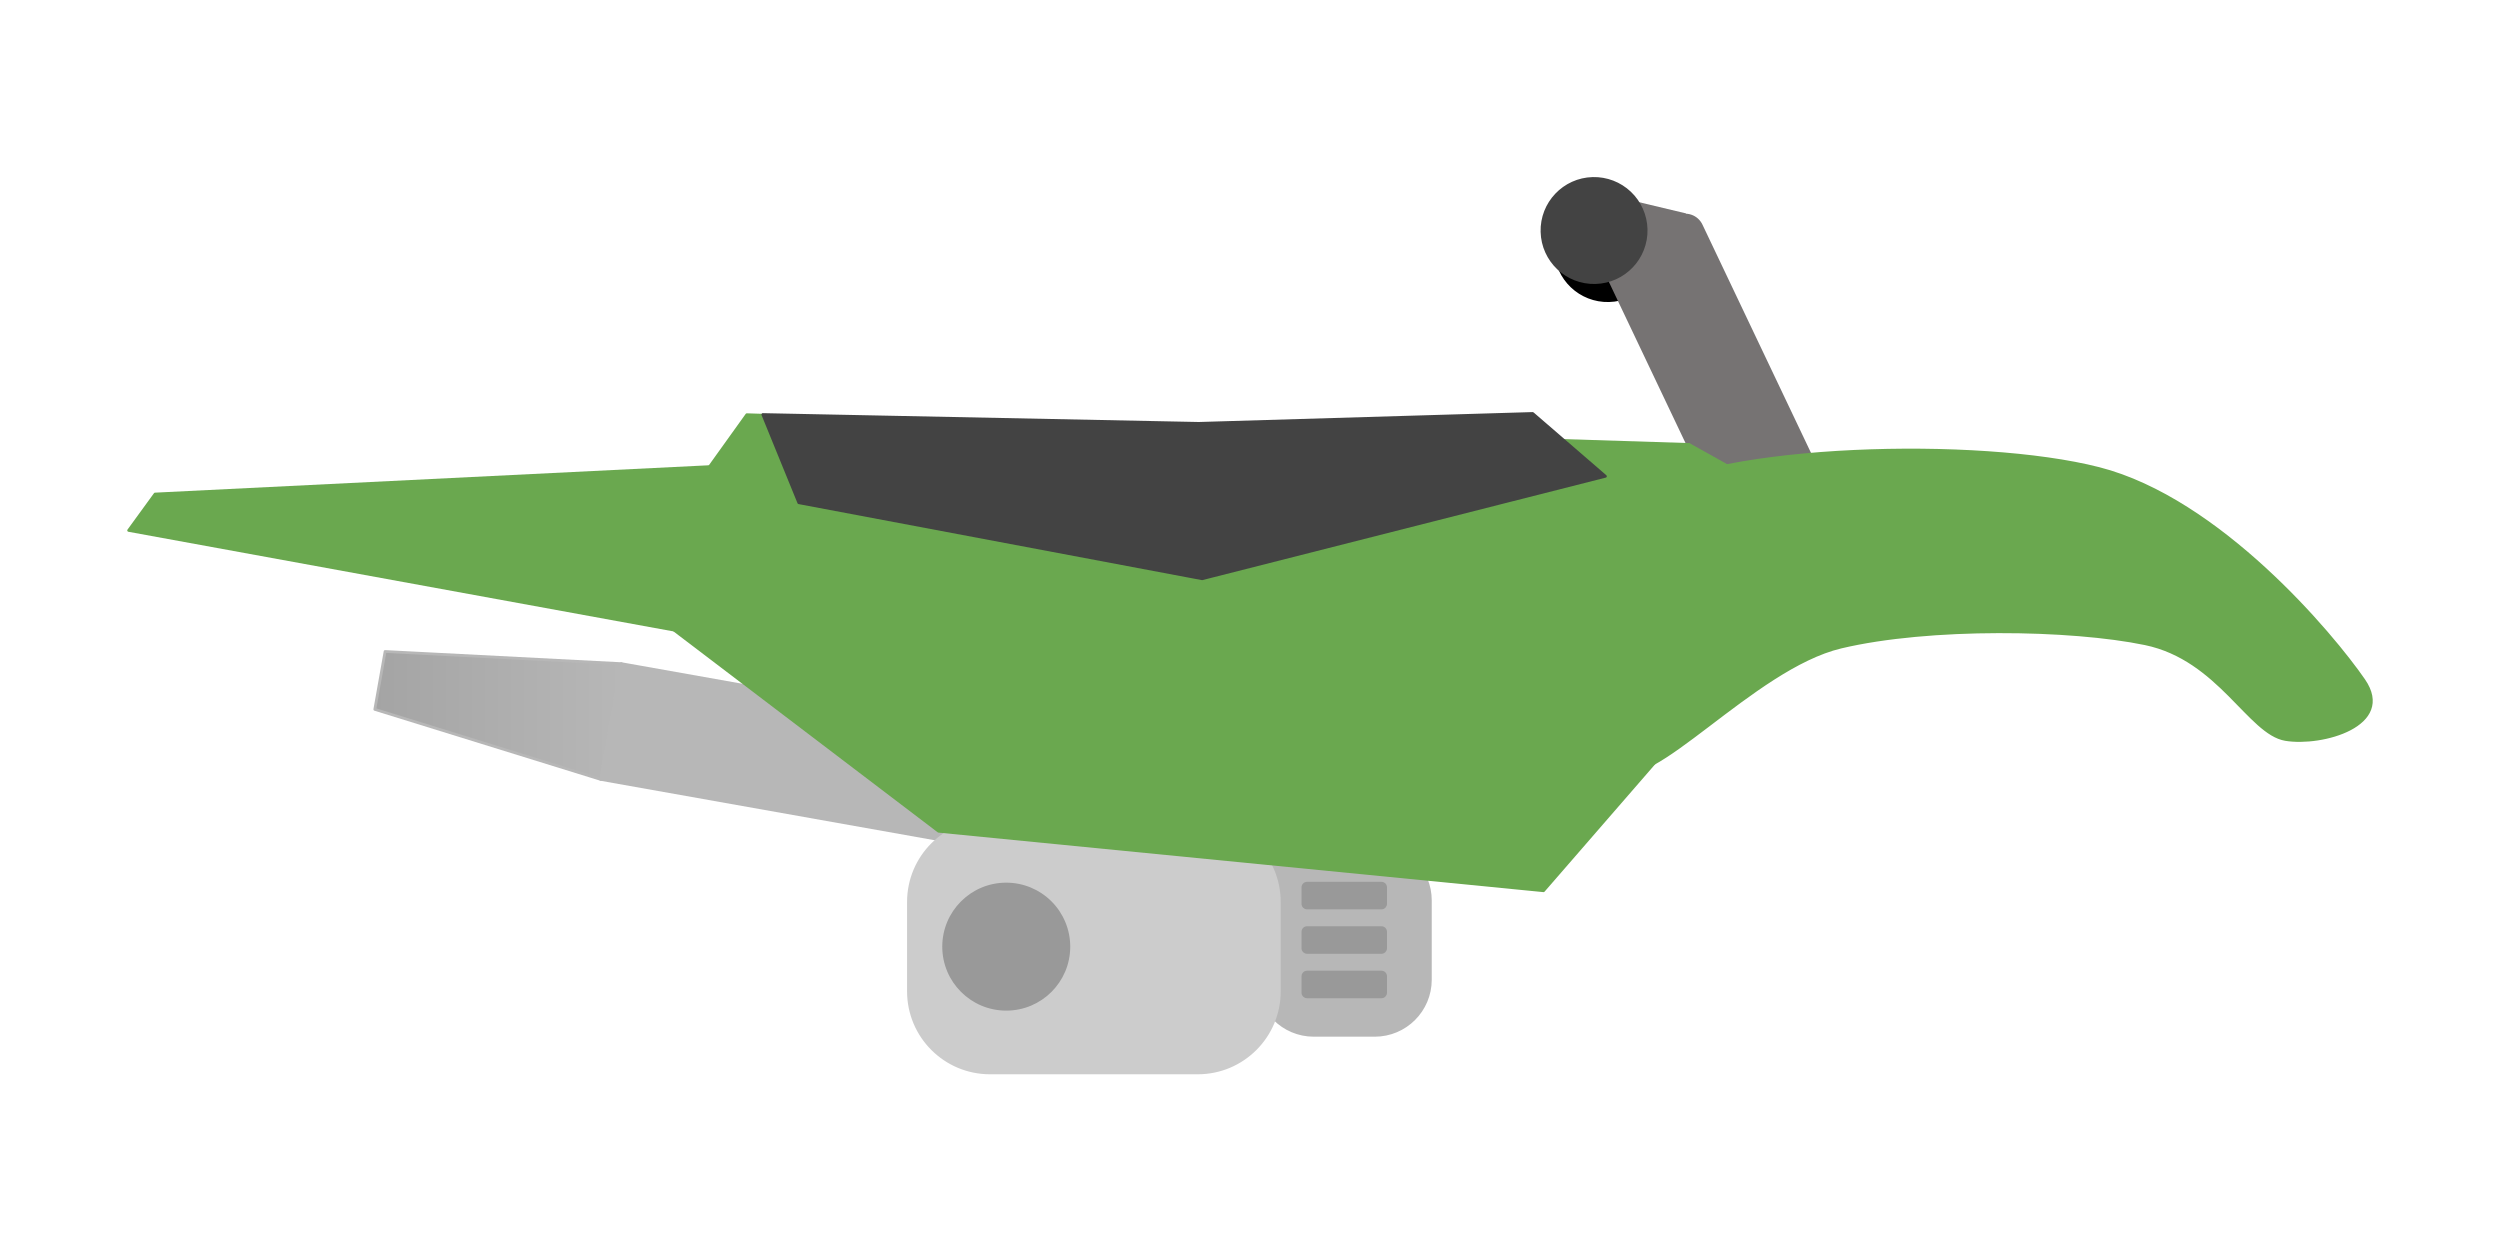 <svg version="1.1" viewBox="0.0 0.0 900.0 450.0" fill="none" stroke="none" stroke-linecap="square" stroke-miterlimit="10" xmlns:xlink="http://www.w3.org/1999/xlink" xmlns="http://www.w3.org/2000/svg"><clipPath id="p.0"><path d="m0 0l900.0 0l0 450.0l-900.0 0l0 -450.0z" clip-rule="nonzero"/></clipPath><g clip-path="url(#p.0)"><path fill="#000000" fill-opacity="0.0" d="m0 0l900.0 0l0 450.0l-900.0 0z" fill-rule="evenodd"/><path fill="#000000" d="m560.02 89.978l0 0c-0.27 -10.35 7.902 -18.959 18.252 -19.228l0 0c4.97 -0.129 9.788 1.721 13.394 5.144c3.606 3.423 5.705 8.138 5.834 13.108l0 0c0.27 10.35 -7.902 18.959 -18.252 19.228l0 0c-10.35 0.27 -18.959 -7.902 -19.228 -18.252z" fill-rule="evenodd"/><path stroke="#000000" stroke-width="1.0" stroke-linejoin="round" stroke-linecap="butt" d="m560.02 89.978l0 0c-0.27 -10.35 7.902 -18.959 18.252 -19.228l0 0c4.97 -0.129 9.788 1.721 13.394 5.144c3.606 3.423 5.705 8.138 5.834 13.108l0 0c0.27 10.35 -7.902 18.959 -18.252 19.228l0 0c-10.35 0.27 -18.959 -7.902 -19.228 -18.252z" fill-rule="evenodd"/><path fill="#767373" d="m577.871 97.533l0 0c-1.513 -3.182 -0.162 -6.99 3.019 -8.507l23.034 -10.982l0 0c1.527 -0.728 3.281 -0.819 4.874 -0.254c1.594 0.566 2.897 1.742 3.624 3.27l60.41 127.029c1.513 3.182 0.162 6.99 -3.019 8.507l-23.034 10.982c-3.18 1.516 -6.985 0.166 -8.499 -3.016z" fill-rule="evenodd"/><path stroke="#767373" stroke-width="1.0" stroke-linejoin="round" stroke-linecap="butt" d="m577.871 97.533l0 0c-1.513 -3.182 -0.162 -6.99 3.019 -8.507l23.034 -10.982l0 0c1.527 -0.728 3.281 -0.819 4.874 -0.254c1.594 0.566 2.897 1.742 3.624 3.27l60.41 127.029c1.513 3.182 0.162 6.99 -3.019 8.507l-23.034 10.982c-3.18 1.516 -6.985 0.166 -8.499 -3.016z" fill-rule="evenodd"/><path fill="#767373" d="m606.522 77.235l-25.685 -6.13l1.268 29.672z" fill-rule="evenodd"/><path stroke="#767373" stroke-width="1.0" stroke-linejoin="round" stroke-linecap="butt" d="m606.522 77.235l-25.685 -6.13l1.268 29.672z" fill-rule="evenodd"/><path fill="#434343" d="m555.12 83.476l0 0c-0.27 -10.35 7.902 -18.959 18.252 -19.228l0 0c4.97 -0.129 9.788 1.721 13.394 5.144c3.606 3.423 5.705 8.138 5.834 13.108l0 0c0.27 10.35 -7.902 18.959 -18.252 19.228l0 0c-10.35 0.27 -18.959 -7.902 -19.228 -18.252z" fill-rule="evenodd"/><path stroke="#434343" stroke-width="1.0" stroke-linejoin="round" stroke-linecap="butt" d="m555.12 83.476l0 0c-0.27 -10.35 7.902 -18.959 18.252 -19.228l0 0c4.97 -0.129 9.788 1.721 13.394 5.144c3.606 3.423 5.705 8.138 5.834 13.108l0 0c0.27 10.35 -7.902 18.959 -18.252 19.228l0 0c-10.35 0.27 -18.959 -7.902 -19.228 -18.252z" fill-rule="evenodd"/><path fill="#6aa84f" d="m581.847 276.964c12.099 9.124 49.191 -36.494 80.927 -44.032c31.735 -7.537 82.821 -6.737 109.486 -1.192c26.664 5.545 37.381 32.277 50.501 34.462c13.12 2.185 39.414 -5.098 28.22 -21.354c-11.193 -16.256 -51.913 -65.071 -95.381 -76.181c-43.467 -11.11 -136.464 -8.53 -165.423 9.52c-28.959 18.049 -20.43 89.653 -8.331 98.777z" fill-rule="evenodd"/><path stroke="#6aa84f" stroke-width="1.0" stroke-linejoin="round" stroke-linecap="butt" d="m581.847 276.964c12.099 9.124 49.191 -36.494 80.927 -44.032c31.735 -7.537 82.821 -6.737 109.486 -1.192c26.664 5.545 37.381 32.277 50.501 34.462c13.12 2.185 39.414 -5.098 28.22 -21.354c-11.193 -16.256 -51.913 -65.071 -95.381 -76.181c-43.467 -11.11 -136.464 -8.53 -165.423 9.52c-28.959 18.049 -20.43 89.653 -8.331 98.777z" fill-rule="evenodd"/><path fill="#b7b7b7" d="m452.942 324.129l0 0c0 -11.056 8.962 -20.018 20.018 -20.018l21.949 0l0 0c5.309 0 10.401 2.109 14.155 5.863c3.754 3.754 5.863 8.846 5.863 14.155l0 28.563c0 11.056 -8.962 20.018 -20.018 20.018l-21.949 0c-11.056 0 -20.018 -8.962 -20.018 -20.018z" fill-rule="evenodd"/><path stroke="#b7b7b7" stroke-width="1.0" stroke-linejoin="round" stroke-linecap="butt" d="m452.942 324.129l0 0c0 -11.056 8.962 -20.018 20.018 -20.018l21.949 0l0 0c5.309 0 10.401 2.109 14.155 5.863c3.754 3.754 5.863 8.846 5.863 14.155l0 28.563c0 11.056 -8.962 20.018 -20.018 20.018l-21.949 0c-11.056 0 -20.018 -8.962 -20.018 -20.018z" fill-rule="evenodd"/><path fill="#999999" d="m469.052 319.439l0 0c0 -0.82 0.665 -1.486 1.486 -1.486l26.793 0c0.394 0 0.772 0.157 1.05 0.435c0.279 0.279 0.435 0.656 0.435 1.05l0 5.942c0 0.82 -0.665 1.486 -1.486 1.486l-26.793 0c-0.82 0 -1.486 -0.665 -1.486 -1.486z" fill-rule="evenodd"/><path stroke="#999999" stroke-width="1.0" stroke-linejoin="round" stroke-linecap="butt" d="m469.052 319.439l0 0c0 -0.82 0.665 -1.486 1.486 -1.486l26.793 0c0.394 0 0.772 0.157 1.05 0.435c0.279 0.279 0.435 0.656 0.435 1.05l0 5.942c0 0.82 -0.665 1.486 -1.486 1.486l-26.793 0c-0.82 0 -1.486 -0.665 -1.486 -1.486z" fill-rule="evenodd"/><path fill="#999999" d="m469.052 335.439l0 0c0 -0.82 0.665 -1.486 1.486 -1.486l26.793 0c0.394 0 0.772 0.157 1.05 0.435c0.279 0.279 0.435 0.656 0.435 1.05l0 5.942c0 0.82 -0.665 1.486 -1.486 1.486l-26.793 0c-0.82 0 -1.486 -0.665 -1.486 -1.486z" fill-rule="evenodd"/><path stroke="#999999" stroke-width="1.0" stroke-linejoin="round" stroke-linecap="butt" d="m469.052 335.439l0 0c0 -0.82 0.665 -1.486 1.486 -1.486l26.793 0c0.394 0 0.772 0.157 1.05 0.435c0.279 0.279 0.435 0.656 0.435 1.05l0 5.942c0 0.82 -0.665 1.486 -1.486 1.486l-26.793 0c-0.82 0 -1.486 -0.665 -1.486 -1.486z" fill-rule="evenodd"/><path fill="#999999" d="m469.052 351.439l0 0c0 -0.82 0.665 -1.486 1.486 -1.486l26.793 0c0.394 0 0.772 0.157 1.05 0.435c0.279 0.279 0.435 0.656 0.435 1.05l0 5.942c0 0.82 -0.665 1.486 -1.486 1.486l-26.793 0c-0.82 0 -1.486 -0.665 -1.486 -1.486z" fill-rule="evenodd"/><path stroke="#999999" stroke-width="1.0" stroke-linejoin="round" stroke-linecap="butt" d="m469.052 351.439l0 0c0 -0.82 0.665 -1.486 1.486 -1.486l26.793 0c0.394 0 0.772 0.157 1.05 0.435c0.279 0.279 0.435 0.656 0.435 1.05l0 5.942c0 0.82 -0.665 1.486 -1.486 1.486l-26.793 0c-0.82 0 -1.486 -0.665 -1.486 -1.486z" fill-rule="evenodd"/><defs><linearGradient id="p.1" gradientUnits="userSpaceOnUse" gradientTransform="matrix(9.421 0.0 0.0 9.421 0.0 0.0)" spreadMethod="pad" x1="14.322" y1="29.782" x2="23.743" y2="29.782"><stop offset="0.0" stop-color="#a4a4a4"/><stop offset="1.0" stop-color="#b7b7b7"/></linearGradient></defs><path fill="url(#p.1)" d="m216.293 280.591l-81.362 -25.22l3.701 -20.835l85.063 4.386z" fill-rule="evenodd"/><path stroke="#b7b7b7" stroke-width="1.0" stroke-linejoin="round" stroke-linecap="butt" d="m216.293 280.591l-81.362 -25.22l3.701 -20.835l85.063 4.386z" fill-rule="evenodd"/><path fill="#b7b7b7" d="m216.25 280.576l7.402 -41.669l155.717 27.717l-7.402 41.669z" fill-rule="evenodd"/><path stroke="#b7b7b7" stroke-width="1.0" stroke-linejoin="round" stroke-linecap="butt" d="m216.25 280.576l7.402 -41.669l155.717 27.717l-7.402 41.669z" fill-rule="evenodd"/><path fill="#cccccc" d="m327.043 324.698l0 0c0 -16.213 13.143 -29.355 29.355 -29.355l74.801 0l0 0c7.786 0 15.252 3.093 20.757 8.598c5.505 5.505 8.598 12.972 8.598 20.757l0 32.187c0 16.213 -13.143 29.355 -29.355 29.355l-74.801 0c-16.213 0 -29.355 -13.143 -29.355 -29.355z" fill-rule="evenodd"/><path stroke="#cccccc" stroke-width="1.0" stroke-linejoin="round" stroke-linecap="butt" d="m327.043 324.698l0 0c0 -16.213 13.143 -29.355 29.355 -29.355l74.801 0l0 0c7.786 0 15.252 3.093 20.757 8.598c5.505 5.505 8.598 12.972 8.598 20.757l0 32.187c0 16.213 -13.143 29.355 -29.355 29.355l-74.801 0c-16.213 0 -29.355 -13.143 -29.355 -29.355z" fill-rule="evenodd"/><path fill="#999999" d="m339.715 340.791l0 0c0 -12.446 10.089 -22.535 22.535 -22.535l0 0c5.977 0 11.709 2.374 15.935 6.6c4.226 4.226 6.6 9.958 6.6 15.935l0 0c0 12.446 -10.089 22.535 -22.535 22.535l0 0c-12.446 0 -22.535 -10.089 -22.535 -22.535z" fill-rule="evenodd"/><path stroke="#999999" stroke-width="1.0" stroke-linejoin="round" stroke-linecap="butt" d="m339.715 340.791l0 0c0 -12.446 10.089 -22.535 22.535 -22.535l0 0c5.977 0 11.709 2.374 15.935 6.6c4.226 4.226 6.6 9.958 6.6 15.935l0 0c0 12.446 -10.089 22.535 -22.535 22.535l0 0c-12.446 0 -22.535 -10.089 -22.535 -22.535z" fill-rule="evenodd"/><path fill="#6aa84f" d="m55.833 177.854l-9.522 13.092l221.357 40.462l4.759 -64.262z" fill-rule="evenodd"/><path stroke="#6aa84f" stroke-width="1.0" stroke-linejoin="round" stroke-linecap="butt" d="m55.833 177.854l-9.522 13.092l221.357 40.462l4.759 -64.262z" fill-rule="evenodd"/><path fill="#6aa84f" d="m223.634 212.369l114.249 86.874l217.785 21.423l54.743 -63.073l-2.381 -97.588l-339.173 -10.711z" fill-rule="evenodd"/><path stroke="#6aa84f" stroke-width="1.0" stroke-linejoin="round" stroke-linecap="butt" d="m223.634 212.369l114.249 86.874l217.785 21.423l54.743 -63.073l-2.381 -97.588l-339.173 -10.711z" fill-rule="evenodd"/><path fill="#434343" d="m274.615 149.235l156.953 3.184l120.197 -3.572l26.184 22.612l-145.192 36.892l-145.189 -27.373z" fill-rule="evenodd"/><path stroke="#434343" stroke-width="1.0" stroke-linejoin="round" stroke-linecap="butt" d="m274.615 149.235l156.953 3.184l120.197 -3.572l26.184 22.612l-145.192 36.892l-145.189 -27.373z" fill-rule="evenodd"/><path fill="#434343" d="m616.947 843.328l0 0c0 -76.25 61.813 -138.063 138.063 -138.063l0 0c36.617 0 71.733 14.546 97.625 40.438c25.892 25.892 40.438 61.009 40.438 97.625l0 0c0 76.25 -61.813 138.063 -138.063 138.063l0 0c-76.25 0 -138.063 -61.813 -138.063 -138.063z" fill-rule="evenodd"/><path fill="#999999" d="m676.044 843.338l0 0c0 -43.617 35.359 -78.976 78.976 -78.976l0 0c20.946 0 41.034 8.321 55.845 23.132c14.811 14.811 23.132 34.899 23.132 55.845l0 0c0 43.617 -35.359 78.976 -78.976 78.976l0 0c-43.617 0 -78.976 -35.359 -78.976 -78.976z" fill-rule="evenodd"/><path fill="#434343" d="m806.271 776.575l15.496 15.496l-118.016 118.016l-15.496 -15.496z" fill-rule="evenodd"/><path fill="#434343" d="m688.258 792.073l15.496 -15.496l118.016 118.016l-15.496 15.496z" fill-rule="evenodd"/><path fill="#434343" d="m53.971 843.318l0 0c0 -76.25 61.813 -138.063 138.063 -138.063l0 0c36.617 0 71.733 14.546 97.625 40.438c25.892 25.892 40.438 61.009 40.438 97.625l0 0c0 76.25 -61.813 138.063 -138.063 138.063l0 0c-76.25 0 -138.063 -61.813 -138.063 -138.063z" fill-rule="evenodd"/><path fill="#999999" d="m113.068 843.327l0 0c0 -43.617 35.359 -78.976 78.976 -78.976l0 0c20.946 0 41.034 8.321 55.845 23.132c14.811 14.811 23.132 34.899 23.132 55.845l0 0c0 43.617 -35.359 78.976 -78.976 78.976l0 0c-43.617 0 -78.976 -35.359 -78.976 -78.976z" fill-rule="evenodd"/><path fill="#434343" d="m243.295 776.565l15.496 15.496l-118.016 118.016l-15.496 -15.496z" fill-rule="evenodd"/><path fill="#434343" d="m125.281 792.062l15.496 -15.496l118.016 118.016l-15.496 15.496z" fill-rule="evenodd"/><path fill="#6aa84f" d="m608.136 160.055l15.874 8.874l-16.874 5.625z" fill-rule="evenodd"/><path stroke="#6aa84f" stroke-width="1.0" stroke-linejoin="round" stroke-linecap="butt" d="m608.136 160.055l15.874 8.874l-16.874 5.625z" fill-rule="evenodd"/></g></svg>